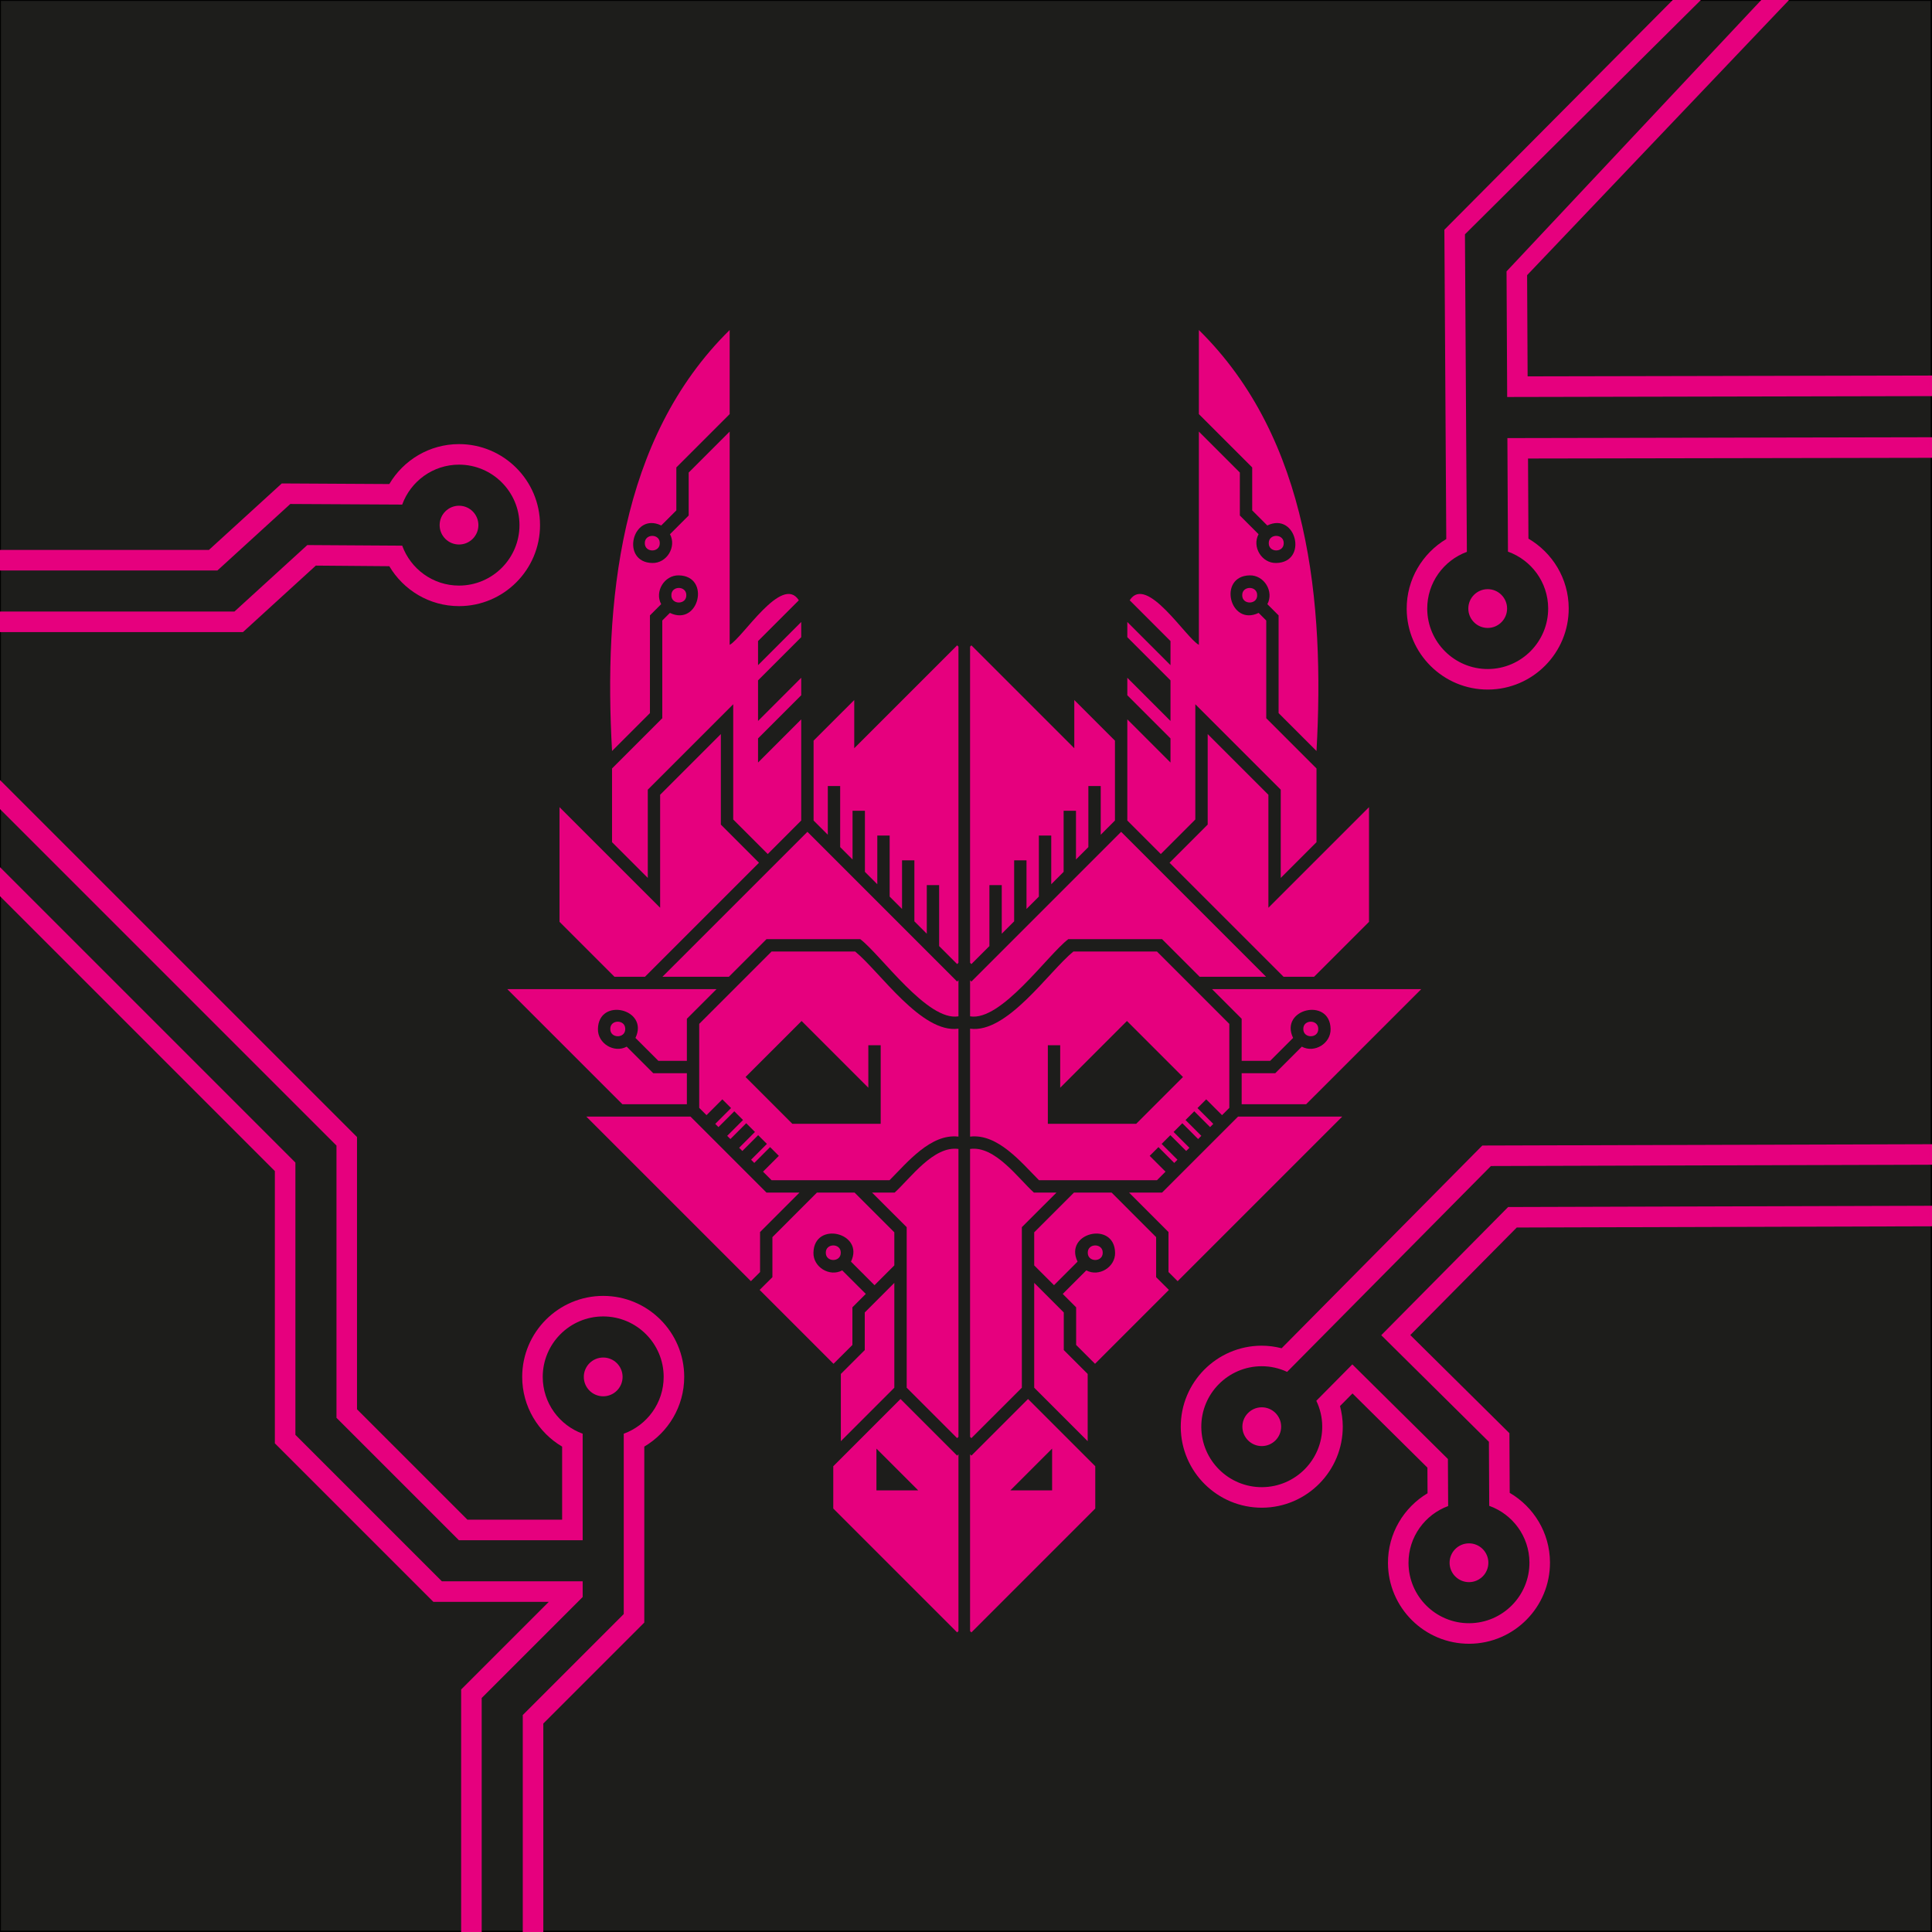 <?xml version="1.0" encoding="UTF-8" standalone="no"?>
<!DOCTYPE svg PUBLIC "-//W3C//DTD SVG 1.1//EN" "http://www.w3.org/Graphics/SVG/1.1/DTD/svg11.dtd">
<svg width="100%" height="100%" viewBox="0 0 1024 1024" version="1.1" xmlns="http://www.w3.org/2000/svg" xmlns:xlink="http://www.w3.org/1999/xlink" xml:space="preserve" xmlns:serif="http://www.serif.com/" style="fill-rule:evenodd;clip-rule:evenodd;stroke-linecap:round;stroke-linejoin:round;stroke-miterlimit:1.5;">
    <g transform="matrix(2.167,0,0,2.167,1.55654e-14,-1.92248e-13)">
        <rect x="0" y="0" width="472.442" height="472.442" style="fill:rgb(29,29,27);stroke:black;stroke-width:0.46px;"/>
    </g>
    <g id="android-final" transform="matrix(11.463,0,0,11.463,-110.458,-197.537)">
        <g transform="matrix(0.782,0,0,0.782,9.12,17.002)">
            <g transform="matrix(1,0,0,1,72.323,65.586)">
                <path d="M0,-6.807L1.753,-5.054L1.753,-2.565L3.437,-2.565L4.794,-3.922C3.966,-5.634 6.974,-6.356 7.012,-4.451C7.033,-3.597 6.057,-3.002 5.31,-3.405L3.739,-1.834L1.753,-1.834L1.753,0L5.564,0L12.372,-6.807L0,-6.807Z" style="fill:rgb(230,0,126);fill-rule:nonzero;"/>
            </g>
            <g transform="matrix(1,0,0,1,75.657,54.458)">
                <path d="M0,-7.17L-3.59,-10.76L-3.59,-5.408L-5.845,-3.151L0.896,3.59L2.701,3.59L5.949,0.342L5.949,-6.439L0,-0.49L0,-7.17Z" style="fill:rgb(230,0,126);fill-rule:nonzero;"/>
            </g>
            <g transform="matrix(1,0,0,1,70.291,66.317)">
                <path d="M0,9.731L9.731,0L3.571,0L-0.92,4.492L-2.873,4.492L-0.541,6.826L-0.541,9.191L0,9.731Z" style="fill:rgb(230,0,126);fill-rule:nonzero;"/>
            </g>
            <g transform="matrix(1,0,0,1,71.546,46.199)">
                <path d="M0,-20.386L0,-7.777C-0.751,-8.16 -3.096,-11.976 -4.09,-10.411L-1.678,-7.999L-1.678,-6.574L-4.231,-9.128L-4.231,-8.229L-1.678,-5.676L-1.678,-3.275L-4.231,-5.829L-4.231,-4.796L-1.678,-2.243L-1.678,-0.817L-4.231,-3.371L-4.231,2.611L-2.251,4.592L-0.21,2.549L-0.21,-4.264L4.841,0.787L4.841,6.005L6.955,3.891L6.955,-0.466L3.984,-3.437L3.984,-9.215L3.534,-9.665C1.821,-8.838 1.1,-11.845 3.005,-11.884C3.859,-11.905 4.453,-10.928 4.05,-10.182L4.714,-9.517L4.714,-3.74L6.955,-1.499C7.439,-10.203 6.553,-19.948 0,-26.391L0,-21.419L3.153,-18.266L3.153,-15.726L4.046,-14.834C5.758,-15.662 6.48,-12.654 4.574,-12.616C3.72,-12.594 3.126,-13.571 3.529,-14.318L2.423,-15.424L2.423,-17.963L0,-20.386Z" style="fill:rgb(230,0,126);fill-rule:nonzero;"/>
            </g>
            <g transform="matrix(1,0,0,1,58.018,49.788)">
                <path d="M0,10.6C1.838,10.91 4.57,6.981 5.805,6.038L11.352,6.038L13.574,8.26L17.502,8.26L8.931,-0.31L0.077,8.545L0,8.467L0,10.6Z" style="fill:rgb(230,0,126);fill-rule:nonzero;"/>
            </g>
            <g transform="matrix(1,0,0,1,62.616,61.143)">
                <path d="M0,5.6L0,0.953L0.731,0.953L0.731,3.466L4.677,-0.48L7.99,2.832L5.224,5.6L0,5.6ZM-4.597,6.357C-2.961,6.163 -1.566,7.891 -0.523,8.935L6.452,8.935L6.958,8.429L6.022,7.494L6.539,6.977L7.474,7.913L7.664,7.723L6.728,6.788L7.245,6.271L8.18,7.206L8.37,7.017L7.434,6.081L7.951,5.565L8.886,6.5L9.076,6.311L8.141,5.375L8.657,4.859L9.593,5.794L9.782,5.604L8.847,4.669L9.364,4.153L10.299,5.088L10.73,4.657L10.73,-0.309L6.452,-4.587L1.51,-4.587C0.058,-3.406 -2.408,0.277 -4.597,-0.025L-4.597,6.357Z" style="fill:rgb(230,0,126);fill-rule:nonzero;"/>
            </g>
            <g transform="matrix(1,0,0,1,69.774,75.177)">
                <path d="M0,1.387L-0.755,0.634L-0.755,-1.733L-3.389,-4.369L-5.612,-4.369L-7.964,-2.019L-7.964,-0.063L-6.793,1.108L-5.401,-0.285C-6.228,-1.997 -3.221,-2.718 -3.182,-0.814C-3.161,0.04 -4.138,0.635 -4.884,0.232L-6.277,1.624L-5.485,2.416L-5.485,4.641L-4.368,5.756L0,1.387Z" style="fill:rgb(230,0,126);fill-rule:nonzero;"/>
            </g>
            <g transform="matrix(1,0,0,1,58.018,57.222)">
                <path d="M0,-18.693L0,0L0.077,0.077L1.143,-0.988L1.143,-4.592L1.873,-4.592L1.873,-1.719L2.606,-2.451L2.606,-6.057L3.336,-6.057L3.336,-3.182L4.068,-3.914L4.068,-7.522L4.799,-7.522L4.799,-4.644L5.531,-5.377L5.531,-8.988L6.262,-8.988L6.262,-6.107L6.994,-6.84L6.994,-10.452L7.725,-10.452L7.725,-7.57L8.566,-8.412L8.566,-13.134L6.162,-15.537L6.162,-12.686L0.077,-18.77L0,-18.693Z" style="fill:rgb(230,0,126);fill-rule:nonzero;"/>
            </g>
            <g transform="matrix(1,0,0,1,62.868,91.412)">
                <path d="M0,-2.996L-2.469,-2.996L0,-5.465L0,-2.996ZM2.552,-4.423L-1.423,-8.398L-4.772,-5.049L-4.85,-5.127L-4.85,5.325L-4.772,5.402L2.552,-1.922L2.552,-4.423Z" style="fill:rgb(230,0,126);fill-rule:nonzero;"/>
            </g>
            <g transform="matrix(1,0,0,1,61.81,85.508)">
                <path d="M0,-9.36L0,-3.162L3.162,0L3.162,-3.975L1.748,-5.387L1.748,-7.611L0,-9.36Z" style="fill:rgb(230,0,126);fill-rule:nonzero;"/>
            </g>
            <g transform="matrix(1,0,0,1,58.018,68.103)">
                <path d="M0,17.149L0.077,17.226L3.061,14.243L3.061,4.752L5.11,2.705L3.772,2.705C2.824,1.842 1.466,-0.077 0,0.127L0,17.149Z" style="fill:rgb(230,0,126);fill-rule:nonzero;"/>
            </g>
            <g transform="matrix(1,0,0,1,74.109,35.489)">
                <path d="M0,0C-0.008,0.574 0.893,0.574 0.884,0C0.892,-0.574 -0.008,-0.574 0,0" style="fill:rgb(230,0,126);fill-rule:nonzero;"/>
            </g>
            <g transform="matrix(1,0,0,1,76.563,32.411)">
                <path d="M0,-0.001C0.008,-0.574 -0.893,-0.574 -0.885,-0.001C-0.893,0.573 0.008,0.573 0,-0.001" style="fill:rgb(230,0,126);fill-rule:nonzero;"/>
            </g>
            <g transform="matrix(1,0,0,1,65.861,74.364)">
                <path d="M0,0C0.008,-0.573 -0.893,-0.574 -0.884,0C-0.892,0.574 0.008,0.574 0,0" style="fill:rgb(230,0,126);fill-rule:nonzero;"/>
            </g>
            <g transform="matrix(1,0,0,1,78.605,61.135)">
                <path d="M0,0C0.008,-0.574 -0.892,-0.574 -0.884,0C-0.892,0.573 0.008,0.574 0,0" style="fill:rgb(230,0,126);fill-rule:nonzero;"/>
            </g>
            <g transform="matrix(1,0,0,1,43.026,65.586)">
                <path d="M0,-6.807L-1.753,-5.054L-1.753,-2.565L-3.437,-2.565L-4.794,-3.922C-3.966,-5.634 -6.974,-6.356 -7.012,-4.451C-7.033,-3.597 -6.057,-3.002 -5.31,-3.405L-3.739,-1.834L-1.753,-1.834L-1.753,0L-5.564,0L-12.372,-6.807L0,-6.807Z" style="fill:rgb(230,0,126);fill-rule:nonzero;"/>
            </g>
            <g transform="matrix(1,0,0,1,39.692,54.458)">
                <path d="M0,-7.17L3.59,-10.76L3.59,-5.408L5.845,-3.151L-0.896,3.59L-2.701,3.59L-5.949,0.342L-5.949,-6.439L0,-0.49L0,-7.17Z" style="fill:rgb(230,0,126);fill-rule:nonzero;"/>
            </g>
            <g transform="matrix(1,0,0,1,45.059,66.317)">
                <path d="M0,9.731L-9.731,0L-3.571,0L0.92,4.492L2.873,4.492L0.541,6.826L0.541,9.191L0,9.731Z" style="fill:rgb(230,0,126);fill-rule:nonzero;"/>
            </g>
            <g transform="matrix(1,0,0,1,43.803,46.199)">
                <path d="M0,-20.386L0,-7.777C0.751,-8.16 3.096,-11.976 4.09,-10.411L1.678,-7.999L1.678,-6.574L4.231,-9.128L4.231,-8.229L1.678,-5.676L1.678,-3.275L4.231,-5.829L4.231,-4.796L1.678,-2.243L1.678,-0.817L4.231,-3.371L4.231,2.611L2.251,4.592L0.21,2.549L0.21,-4.264L-4.841,0.787L-4.841,6.005L-6.955,3.891L-6.955,-0.466L-3.984,-3.437L-3.984,-9.215L-3.534,-9.665C-1.821,-8.838 -1.1,-11.845 -3.005,-11.884C-3.859,-11.905 -4.453,-10.928 -4.05,-10.182L-4.714,-9.517L-4.714,-3.74L-6.955,-1.499C-7.439,-10.203 -6.553,-19.948 0,-26.391L0,-21.419L-3.153,-18.266L-3.153,-15.726L-4.046,-14.834C-5.758,-15.662 -6.48,-12.654 -4.574,-12.616C-3.72,-12.594 -3.126,-13.571 -3.529,-14.318L-2.423,-15.424L-2.423,-17.963L0,-20.386Z" style="fill:rgb(230,0,126);fill-rule:nonzero;"/>
            </g>
            <g transform="matrix(1,0,0,1,57.331,49.788)">
                <path d="M0,10.6C-1.838,10.91 -4.57,6.981 -5.805,6.038L-11.352,6.038L-13.574,8.26L-17.502,8.26L-8.931,-0.31L-0.077,8.545L0,8.467L0,10.6Z" style="fill:rgb(230,0,126);fill-rule:nonzero;"/>
            </g>
            <g transform="matrix(1,0,0,1,52.733,61.143)">
                <path d="M0,5.6L0,0.953L-0.731,0.953L-0.731,3.466L-4.677,-0.48L-7.99,2.832L-5.224,5.6L0,5.6ZM4.597,6.357C2.961,6.163 1.566,7.891 0.523,8.935L-6.452,8.935L-6.958,8.429L-6.022,7.494L-6.539,6.977L-7.474,7.913L-7.664,7.723L-6.728,6.788L-7.245,6.271L-8.18,7.206L-8.37,7.017L-7.434,6.081L-7.951,5.565L-8.886,6.5L-9.076,6.311L-8.141,5.375L-8.657,4.859L-9.593,5.794L-9.782,5.604L-8.847,4.669L-9.364,4.153L-10.299,5.088L-10.73,4.657L-10.73,-0.309L-6.452,-4.587L-1.51,-4.587C-0.058,-3.406 2.408,0.277 4.597,-0.025L4.597,6.357Z" style="fill:rgb(230,0,126);fill-rule:nonzero;"/>
            </g>
            <g transform="matrix(1,0,0,1,45.575,75.177)">
                <path d="M0,1.387L0.755,0.634L0.755,-1.733L3.389,-4.369L5.612,-4.369L7.964,-2.019L7.964,-0.063L6.793,1.108L5.401,-0.285C6.228,-1.997 3.221,-2.718 3.182,-0.814C3.161,0.04 4.138,0.635 4.884,0.232L6.277,1.624L5.485,2.416L5.485,4.641L4.368,5.756L0,1.387Z" style="fill:rgb(230,0,126);fill-rule:nonzero;"/>
            </g>
            <g transform="matrix(1,0,0,1,57.331,57.222)">
                <path d="M0,-18.693L0,0L-0.077,0.077L-1.143,-0.988L-1.143,-4.592L-1.873,-4.592L-1.873,-1.719L-2.606,-2.451L-2.606,-6.057L-3.336,-6.057L-3.336,-3.182L-4.068,-3.914L-4.068,-7.522L-4.799,-7.522L-4.799,-4.644L-5.531,-5.377L-5.531,-8.988L-6.262,-8.988L-6.262,-6.107L-6.994,-6.84L-6.994,-10.452L-7.725,-10.452L-7.725,-7.57L-8.566,-8.412L-8.566,-13.134L-6.162,-15.537L-6.162,-12.686L-0.077,-18.77L0,-18.693Z" style="fill:rgb(230,0,126);fill-rule:nonzero;"/>
            </g>
            <g transform="matrix(1,0,0,1,52.481,91.412)">
                <path d="M0,-2.996L2.469,-2.996L0,-5.465L0,-2.996ZM-2.552,-4.423L1.423,-8.398L4.772,-5.049L4.85,-5.127L4.85,5.325L4.772,5.402L-2.552,-1.922L-2.552,-4.423Z" style="fill:rgb(230,0,126);fill-rule:nonzero;"/>
            </g>
            <g transform="matrix(1,0,0,1,53.539,85.508)">
                <path d="M0,-9.36L0,-3.162L-3.162,0L-3.162,-3.975L-1.748,-5.387L-1.748,-7.611L0,-9.36Z" style="fill:rgb(230,0,126);fill-rule:nonzero;"/>
            </g>
            <g transform="matrix(1,0,0,1,57.331,68.103)">
                <path d="M0,17.149L-0.077,17.226L-3.061,14.243L-3.061,4.752L-5.11,2.705L-3.772,2.705C-2.824,1.842 -1.466,-0.077 0,0.127L0,17.149Z" style="fill:rgb(230,0,126);fill-rule:nonzero;"/>
            </g>
            <g transform="matrix(1,0,0,1,41.24,35.489)">
                <path d="M0,0C0.008,0.574 -0.892,0.574 -0.884,0C-0.892,-0.574 0.008,-0.574 0,0" style="fill:rgb(230,0,126);fill-rule:nonzero;"/>
            </g>
            <g transform="matrix(1,0,0,1,38.786,32.411)">
                <path d="M0,-0.001C-0.008,-0.574 0.893,-0.574 0.885,-0.001C0.893,0.573 -0.008,0.573 0,-0.001" style="fill:rgb(230,0,126);fill-rule:nonzero;"/>
            </g>
            <g transform="matrix(1,0,0,1,49.488,74.364)">
                <path d="M0,0C-0.008,-0.573 0.893,-0.574 0.884,0C0.892,0.574 -0.008,0.574 0,0" style="fill:rgb(230,0,126);fill-rule:nonzero;"/>
            </g>
            <g transform="matrix(1,0,0,1,36.745,61.135)">
                <path d="M0,0C-0.008,-0.574 0.892,-0.574 0.884,0C0.892,0.573 -0.008,0.574 0,0" style="fill:rgb(230,0,126);fill-rule:nonzero;"/>
            </g>
        </g>
        <g transform="matrix(0.137,0,0,0.137,-16.133,-31.536)">
            <g transform="matrix(-2.773,-3.43475e-16,-3.43475e-16,2.773,233.45,1109.85)">
                <path d="M-39.77,-32.658L-42.27,-31.622L-42.27,-65.199L-54.56,-77.489L-54.56,-79.401L-37.427,-79.401L-19.597,-97.231L-19.597,-130.366L21.688,-171.651L34.726,-158.613L42.522,-158.613C43.548,-155.784 46.256,-153.754 49.435,-153.754C53.493,-153.754 56.795,-157.055 56.795,-161.113C56.795,-165.171 53.493,-168.473 49.435,-168.473C46.255,-168.473 43.548,-166.442 42.522,-163.613L36.796,-163.613L25.223,-175.187L29.629,-179.593C30.578,-179.146 31.633,-178.889 32.749,-178.889C36.808,-178.889 40.109,-182.19 40.109,-186.248C40.109,-190.306 36.808,-193.608 32.749,-193.608C28.691,-193.608 25.39,-190.306 25.39,-186.248C25.39,-185.132 25.647,-184.077 26.093,-183.128L-24.597,-132.437L-24.597,-99.301L-39.497,-84.401L-54.56,-84.401L-54.56,-97.367C-51.73,-98.393 -49.7,-101.101 -49.7,-104.281C-49.7,-108.338 -53.001,-111.64 -57.06,-111.64C-61.118,-111.64 -64.419,-108.338 -64.419,-104.281C-64.419,-101.101 -62.389,-98.394 -59.56,-97.367L-59.56,-75.418L-47.27,-63.128L-47.27,-29.551L-49.77,-28.515L-49.77,-62.092L-62.06,-74.382L-62.06,-95.797C-64.963,-97.515 -66.919,-100.67 -66.919,-104.281C-66.919,-109.717 -62.496,-114.14 -57.06,-114.14C-51.622,-114.14 -47.2,-109.717 -47.2,-104.281C-47.2,-100.669 -49.156,-97.514 -52.06,-95.797L-52.06,-86.901L-40.534,-86.901L-27.097,-100.337L-27.097,-133.473L23.214,-183.784C23.01,-184.573 22.89,-185.396 22.89,-186.248C22.89,-191.685 27.312,-196.108 32.749,-196.108C38.186,-196.108 42.609,-191.685 42.609,-186.248C42.609,-180.812 38.186,-176.389 32.749,-176.389C31.897,-176.389 31.074,-176.509 30.285,-176.713L28.758,-175.187L37.832,-166.113L40.952,-166.113C42.67,-169.016 45.824,-170.973 49.435,-170.973C54.872,-170.973 59.295,-166.549 59.295,-161.113C59.295,-155.676 54.872,-151.254 49.435,-151.254C45.824,-151.254 42.67,-153.21 40.952,-156.113L33.689,-156.113L21.688,-168.116L-17.097,-129.33L-17.097,-96.195L-36.391,-76.901L-50.436,-76.901L-39.77,-66.235L-39.77,-32.658ZM-59.419,-104.28C-59.419,-105.581 -58.36,-106.639 -57.06,-106.639C-55.758,-106.639 -54.699,-105.581 -54.699,-104.28C-54.699,-102.978 -55.758,-101.92 -57.06,-101.92C-58.36,-101.92 -59.419,-102.978 -59.419,-104.28ZM35.11,-186.248C35.11,-184.947 34.051,-183.889 32.75,-183.889C31.449,-183.889 30.39,-184.947 30.39,-186.248C30.39,-187.549 31.449,-188.608 32.75,-188.608C34.051,-188.608 35.11,-187.549 35.11,-186.248ZM51.795,-161.113C51.795,-159.812 50.736,-158.754 49.435,-158.754C48.134,-158.754 47.075,-159.812 47.075,-161.113C47.075,-162.414 48.134,-163.473 49.435,-163.473C50.736,-163.473 51.795,-162.414 51.795,-161.113Z" style="fill:rgb(230,0,126);"/>
            </g>
            <g transform="matrix(0.014,2.773,2.773,-0.014,1058.87,815.865)">
                <path d="M-16.979,-72.886L-19.479,-73.922L-19.597,-130.366L-4.075,-145.888L8.963,-132.85L16.759,-132.85C17.785,-130.021 20.493,-127.991 23.672,-127.991C27.73,-127.991 31.032,-131.292 31.032,-135.35C31.032,-139.408 27.73,-142.71 23.672,-142.71C20.492,-142.71 17.785,-140.679 16.759,-137.85L11.033,-137.85L-0.54,-149.424L3.866,-153.83C4.815,-153.383 5.87,-153.126 6.986,-153.126C11.045,-153.126 14.346,-156.427 14.346,-160.485C14.346,-164.543 11.045,-167.845 6.986,-167.845C2.928,-167.845 -0.373,-164.543 -0.373,-160.485C-0.373,-159.369 -0.116,-158.314 0.33,-157.365L-24.597,-132.437L-24.479,-75.992L-26.979,-77.028L-27.097,-133.473L-2.549,-158.021C-2.753,-158.81 -2.873,-159.633 -2.873,-160.485C-2.873,-165.922 1.549,-170.345 6.986,-170.345C12.423,-170.345 16.846,-165.922 16.846,-160.485C16.846,-155.049 12.423,-150.626 6.986,-150.626C6.134,-150.626 5.311,-150.746 4.522,-150.95L2.995,-149.424L12.069,-140.35L15.189,-140.35C16.907,-143.253 20.061,-145.21 23.672,-145.21C29.109,-145.21 33.532,-140.786 33.532,-135.35C33.532,-129.913 29.109,-125.491 23.672,-125.491C20.061,-125.491 16.907,-127.447 15.189,-130.35L7.926,-130.35L-4.075,-142.353L-17.097,-129.33L-16.979,-72.886ZM9.346,-160.485C9.346,-159.184 8.287,-158.126 6.986,-158.126C5.685,-158.126 4.626,-159.184 4.626,-160.485C4.626,-161.786 5.685,-162.845 6.986,-162.845C8.287,-162.845 9.346,-161.786 9.346,-160.485ZM26.032,-135.35C26.032,-134.049 24.973,-132.991 23.672,-132.991C22.371,-132.991 21.312,-134.049 21.312,-135.35C21.312,-136.651 22.371,-137.71 23.672,-137.71C24.973,-137.71 26.032,-136.651 26.032,-135.35Z" style="fill:rgb(230,0,126);"/>
            </g>
            <g transform="matrix(4.3715e-16,-2.773,2.773,4.3715e-16,349.944,647.033)">
                <path d="M35.529,-65.078L38.029,-62.578L38.029,-32.939L46.122,-24.07L46.049,-10.983C48.953,-9.265 50.909,-6.111 50.909,-2.499C50.909,2.937 46.487,7.36 41.049,7.36C35.613,7.36 31.19,2.937 31.19,-2.499C31.19,-6.11 33.146,-9.265 36.049,-10.983L36.122,-19.927L28.029,-28.796L28.029,-62.578L30.529,-65.078L30.529,-29.833L38.622,-20.963L38.549,-9.413C35.72,-8.386 33.69,-5.679 33.69,-2.499C33.69,1.558 36.991,4.86 41.049,4.86C45.108,4.86 48.409,1.558 48.409,-2.499C48.409,-5.679 46.379,-8.386 43.549,-9.413L43.622,-23.034L35.529,-31.903L35.529,-65.078ZM43.409,-2.499C43.409,-1.198 42.35,-0.14 41.049,-0.14C39.748,-0.14 38.689,-1.198 38.689,-2.499C38.689,-3.801 39.748,-4.859 41.049,-4.859C42.35,-4.859 43.409,-3.801 43.409,-2.499Z" style="fill:rgb(230,0,126);"/>
            </g>
            <g transform="matrix(0.014,2.773,2.773,-0.014,917.807,439.365)">
                <path d="M-1.981,-84.84L-38.679,-47.517L-41.179,-48.554L-2.551,-87.343L-2.551,-87.342L35.095,-87.301C36.813,-90.204 39.968,-92.161 43.579,-92.161C49.016,-92.161 53.439,-87.739 53.439,-82.301C53.439,-76.864 49.016,-72.442 43.579,-72.442C39.968,-72.442 36.814,-74.398 35.096,-77.301L25.344,-77.301L25.513,-25.871L15.513,-21.728L15.344,-77.301L3.028,-77.301L-31.178,-44.411L-33.678,-45.447L2.554,-79.801L17.844,-79.801L18.013,-22.765L23.013,-24.835L22.844,-79.801L36.666,-79.801C37.692,-76.972 40.4,-74.942 43.579,-74.942C47.637,-74.942 50.939,-78.243 50.939,-82.301C50.939,-86.36 47.637,-89.661 43.579,-89.661C40.399,-89.661 37.692,-87.631 36.666,-84.801L-1.981,-84.84ZM45.939,-82.301C45.939,-81 44.88,-79.942 43.58,-79.942C42.278,-79.942 41.219,-81 41.219,-82.301C41.219,-83.603 42.278,-84.661 43.58,-84.661C44.88,-84.661 45.939,-83.603 45.939,-82.301Z" style="fill:rgb(230,0,126);"/>
            </g>
        </g>
    </g>
</svg>
